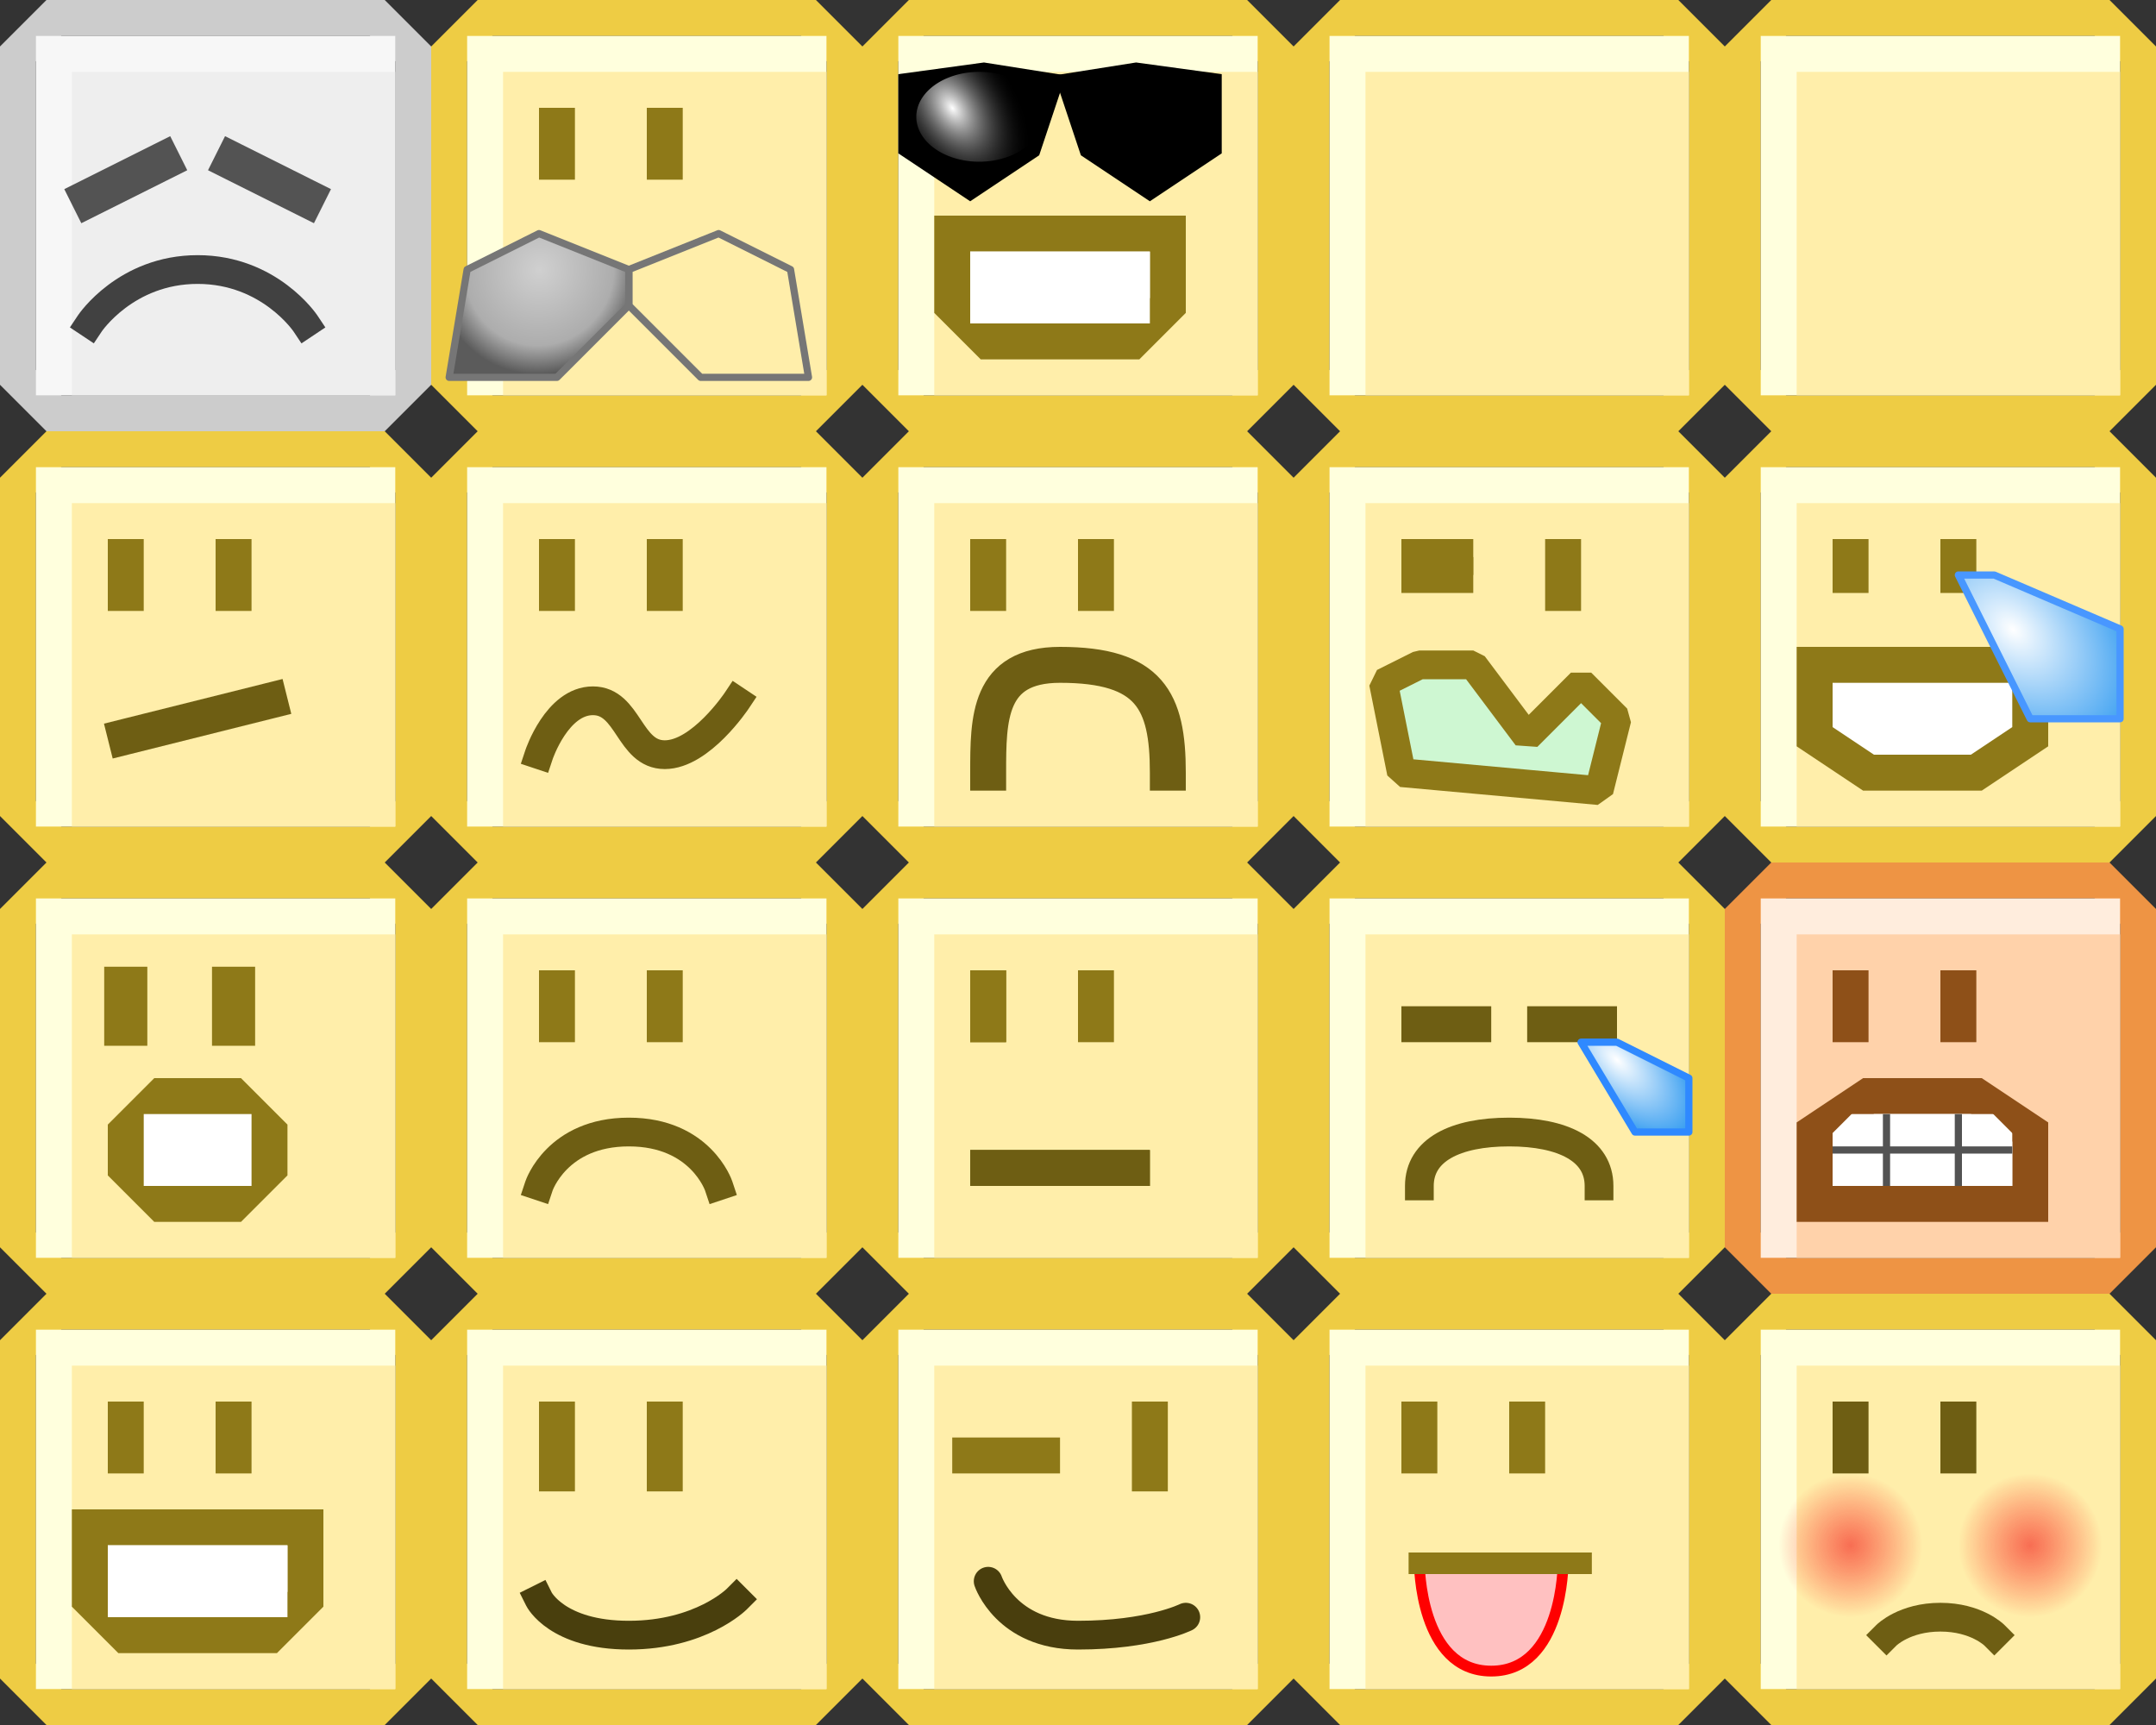 <?xml version="1.0" encoding="UTF-8" standalone="no"?>
<!-- Created with Inkscape (http://www.inkscape.org/) -->

<svg
   xmlns:osb="http://www.openswatchbook.org/uri/2009/osb"
   xmlns:dc="http://purl.org/dc/elements/1.1/"
   xmlns:cc="http://creativecommons.org/ns#"
   xmlns:rdf="http://www.w3.org/1999/02/22-rdf-syntax-ns#"
   xmlns:svg="http://www.w3.org/2000/svg"
   xmlns="http://www.w3.org/2000/svg"
   xmlns:xlink="http://www.w3.org/1999/xlink"
   xmlns:sodipodi="http://sodipodi.sourceforge.net/DTD/sodipodi-0.dtd"
   xmlns:inkscape="http://www.inkscape.org/namespaces/inkscape"
   width="600"
   height="480"
   id="svg2"
   version="1.1"
   inkscape:version="0.48.0 r9654"
   inkscape:export-filename="/home/andy/railsapps/forj/public/images/emotes.png"
   inkscape:export-xdpi="9"
   inkscape:export-ydpi="9"
   sodipodi:docname="emotes.svg"
   style="display:inline">
  <rect width="100%" height="100%" fill="#333333" stroke="none"/>
  <sodipodi:namedview
     id="base"
     pagecolor="#ffffff"
     bordercolor="#7b7b7b"
     borderopacity="0.271"
     inkscape:pageopacity="0.0"
     inkscape:pageshadow="2"
     inkscape:zoom="3.2796268"
     inkscape:cx="355.71637"
     inkscape:cy="421.45738"
     inkscape:document-units="px"
     inkscape:current-layer="g3968"
     showgrid="false"
     inkscape:window-width="1156"
     inkscape:window-height="967"
     inkscape:window-x="516"
     inkscape:window-y="24"
     inkscape:window-maximized="0"
     showguides="false"
     inkscape:guide-bbox="true"
     inkscape:showpageshadow="false"
     borderlayer="false"
     showborder="false"
     inkscape:snap-grids="true"
     inkscape:snap-nodes="true"
     inkscape:snap-global="true"
     inkscape:snap-bbox="false"
     inkscape:bbox-nodes="true">
    <inkscape:grid
       type="xygrid"
       id="grid2985"
       empspacing="2"
       visible="true"
       enabled="true"
       snapvisiblegridlinesonly="false"
       spacingx="5px"
       spacingy="5px"
       color="#000000"
       opacity="0.031"
       empcolor="#000000"
       empopacity="0.067" />
    <sodipodi:guide
       orientation="1,0"
       position="35,75"
       id="guide3962" />
    <sodipodi:guide
       orientation="1,0"
       position="65,70"
       id="guide3964" />
    <sodipodi:guide
       orientation="0,1"
       position="75,25"
       id="guide3970" />
    <sodipodi:guide
       orientation="0,1"
       position="15,55"
       id="guide3949" />
  </sodipodi:namedview>
  <defs
     id="defs4">
    <linearGradient
       id="linearGradient4764">
      <stop
         style="stop-color:#ffffff;stop-opacity:1;"
         offset="0"
         id="stop4766" />
      <stop
         style="stop-color:#000000;stop-opacity:0;"
         offset="1"
         id="stop4768" />
    </linearGradient>
    <linearGradient
       id="linearGradient4044">
      <stop
         style="stop-color:#d0d0d0;stop-opacity:1;"
         offset="0"
         id="stop4046" />
      <stop
         id="stop4694"
         offset="0.725"
         style="stop-color:#adadad;stop-opacity:1;" />
      <stop
         style="stop-color:#5b5b5b;stop-opacity:1;"
         offset="1"
         id="stop4048" />
    </linearGradient>
    <linearGradient
       id="linearGradient3987">
      <stop
         style="stop-color:#f31a1a;stop-opacity:0.606;"
         offset="0"
         id="stop3989" />
      <stop
         style="stop-color:#ff0000;stop-opacity:0;"
         offset="1"
         id="stop3991" />
    </linearGradient>
    <linearGradient
       id="linearGradient4541">
      <stop
         id="stop4543"
         offset="0"
         style="stop-color:#ffffff;stop-opacity:1;" />
      <stop
         id="stop4545"
         offset="1"
         style="stop-color:#329bf0;stop-opacity:1;" />
    </linearGradient>
    <marker
       inkscape:stockid="SquareS"
       orient="auto"
       refY="0"
       refX="0"
       id="SquareS"
       style="overflow:visible">
      <path
         id="path4078"
         d="M -5,-5 -5,5 5,5 5,-5 -5,-5 z"
         style="fill-rule:evenodd;stroke:#000000;stroke-width:1pt;marker-start:none"
         transform="scale(0.2,0.2)"
         inkscape:connector-curvature="0" />
    </marker>
    <linearGradient
       id="linearGradient3850"
       osb:paint="solid">
      <stop
         style="stop-color:#000000;stop-opacity:1;"
         offset="0"
         id="stop3852" />
    </linearGradient>
    <linearGradient
       id="linearGradient3844"
       osb:paint="solid">
      <stop
         style="stop-color:#ff0000;stop-opacity:1;"
         offset="0"
         id="stop3846" />
    </linearGradient>
    <linearGradient
       id="linearGradient3836"
       osb:paint="gradient">
      <stop
         style="stop-color:#000000;stop-opacity:1;"
         offset="0"
         id="stop3838" />
      <stop
         style="stop-color:#000000;stop-opacity:0;"
         offset="1"
         id="stop3840" />
    </linearGradient>
    <marker
       inkscape:stockid="SquareSV"
       orient="auto"
       refY="0"
       refX="0"
       id="SquareSV"
       style="overflow:visible">
      <path
         id="path4454"
         d="M -5,-5 -5,5 5,5 5,-5 -5,-5 z"
         style="fill:#a7d4ec;fill-rule:evenodd;stroke:#a7d4ec;stroke-width:1pt;marker-start:none"
         transform="scale(0.2,0.2)"
         inkscape:connector-curvature="0" />
    </marker>
    <linearGradient
       gradientUnits="userSpaceOnUse"
       y2="57.653"
       x2="110.306"
       y1="57.653"
       x1="70"
       id="linearGradient4547"
       xlink:href="#linearGradient4541"
       inkscape:collect="always" />
    <marker
       inkscape:stockid="SquareSVa"
       orient="auto"
       refY="0"
       refX="0"
       id="SquareSVa"
       style="overflow:visible">
      <path
         id="path4572"
         d="M -5,-5 -5,5 5,5 5,-5 -5,-5 z"
         style="fill:url(#linearGradient4547);fill-rule:evenodd;stroke:url(#linearGradient4547);stroke-width:1pt;marker-start:none"
         transform="scale(0.2,0.2)"
         inkscape:connector-curvature="0" />
    </marker>
    <radialGradient
       inkscape:collect="always"
       xlink:href="#linearGradient3987"
       id="radialGradient7363"
       gradientUnits="userSpaceOnUse"
       gradientTransform="matrix(1,3.0777777e-7,-4.1574286e-7,1.374,2.238709e-5,-22.462)"
       cx="35"
       cy="60"
       fx="35"
       fy="60"
       r="15" />
    <radialGradient
       inkscape:collect="always"
       xlink:href="#linearGradient3987"
       id="radialGradient3932"
       cx="35"
       cy="70"
       fx="35"
       fy="70"
       r="25"
       gradientUnits="userSpaceOnUse"
       gradientTransform="matrix(0.8,0,0,0.8,487,14)" />
    <radialGradient
       inkscape:collect="always"
       xlink:href="#linearGradient3987"
       id="radialGradient3936"
       gradientUnits="userSpaceOnUse"
       cx="35"
       cy="70"
       fx="35"
       fy="70"
       r="25"
       gradientTransform="matrix(0.8,0,0,0.8,537,14)" />
    <linearGradient
       inkscape:collect="always"
       xlink:href="#linearGradient4541-2"
       id="linearGradient4856-4"
       x1="95"
       y1="65"
       x2="80"
       y2="45"
       gradientUnits="userSpaceOnUse"
       gradientTransform="translate(365,-120)" />
    <linearGradient
       id="linearGradient4541-2">
      <stop
         id="stop4543-5"
         offset="0"
         style="stop-color:#56bdf3;stop-opacity:1;" />
      <stop
         id="stop4545-4"
         offset="1"
         style="stop-color:#ffffff;stop-opacity:1;" />
    </linearGradient>
    <radialGradient
       inkscape:collect="always"
       xlink:href="#linearGradient4541"
       id="radialGradient3961"
       cx="559.564"
       cy="-180.334"
       fx="559.564"
       fy="-180.334"
       r="23.5"
       gradientTransform="matrix(1.277,1.277,-0.851,0.851,-307.812,-745.863)"
       gradientUnits="userSpaceOnUse" />
    <radialGradient
       inkscape:collect="always"
       xlink:href="#linearGradient4541"
       id="radialGradient3965"
       cx="448.735"
       cy="-62.896"
       fx="448.735"
       fy="-62.896"
       r="18.5"
       gradientTransform="matrix(1.081,1.081,-0.541,0.541,-69.117,-516.12)"
       gradientUnits="userSpaceOnUse" />
    <radialGradient
       inkscape:collect="always"
       xlink:href="#linearGradient4541-25"
       id="radialGradient3961-8"
       cx="559.564"
       cy="-180.334"
       fx="559.564"
       fy="-180.334"
       r="23.5"
       gradientTransform="matrix(1.277,1.277,-0.851,0.851,-307.812,-745.863)"
       gradientUnits="userSpaceOnUse" />
    <linearGradient
       id="linearGradient4541-25">
      <stop
         id="stop4543-1"
         offset="0"
         style="stop-color:#ffffff;stop-opacity:1;" />
      <stop
         id="stop4545-5"
         offset="1"
         style="stop-color:#329bf0;stop-opacity:1;" />
    </linearGradient>
    <radialGradient
       inkscape:collect="always"
       xlink:href="#linearGradient4044"
       id="radialGradient4736"
       gradientUnits="userSpaceOnUse"
       gradientTransform="matrix(-0.638,1.064,1.032,0.619,700.068,-768.043)"
       cx="561.983"
       cy="-185.409"
       fx="561.983"
       fy="-185.409"
       r="23.5" />
    <radialGradient
       inkscape:collect="always"
       xlink:href="#linearGradient4764"
       id="radialGradient5100"
       gradientUnits="userSpaceOnUse"
       gradientTransform="matrix(1.294,1.941,-1.2,0.8,-40.233,-516.173)"
       cx="267.433"
       cy="33.971"
       fx="267.433"
       fy="33.971"
       r="12.5" />
  </defs>
  <g
     inkscape:groupmode="layer"
     id="layer2"
     inkscape:label="Bases"
     style="display:inline"
     transform="translate(0,360)">
    <g
       id="g3981">
      <path
         sodipodi:nodetypes="ccccccccc"
         inkscape:connector-curvature="0"
         id="path3885"
         d="m 15,5 90,0 10,10 0,90 -10,10 -90,0 L 5,105 5,15 z"
         style="color:#000000;fill:none;stroke:#eecc44;stroke-width:10;stroke-linecap:square;stroke-linejoin:miter;stroke-miterlimit:4;stroke-opacity:1;stroke-dasharray:none;stroke-dashoffset:0;marker:none;visibility:visible;display:inline;overflow:visible;enable-background:accumulate" />
      <rect
         style="color:#000000;fill:#ffffdd;fill-opacity:1;fill-rule:nonzero;stroke:none;stroke-width:10;marker:none;visibility:visible;display:inline;overflow:visible;enable-background:accumulate"
         id="rect3860"
         width="100"
         height="100"
         x="10"
         y="10" />
      <rect
         y="20"
         x="20"
         height="90"
         width="90"
         id="rect3856"
         style="color:#000000;fill:#ffeeaa;fill-opacity:1;fill-rule:nonzero;stroke:none;stroke-width:10;marker:none;visibility:visible;display:inline;overflow:visible;enable-background:accumulate" />
    </g>
    <use
       x="0"
       y="0"
       xlink:href="#g3981"
       id="use4111"
       transform="translate(120,0)"
       width="600"
       height="240" />
    <use
       x="0"
       y="0"
       xlink:href="#g3981"
       id="use4113"
       transform="translate(240,0)"
       width="600"
       height="240" />
    <use
       x="0"
       y="0"
       xlink:href="#g3981"
       id="use4115"
       transform="translate(360,0)"
       width="600"
       height="240" />
    <use
       x="0"
       y="0"
       xlink:href="#g3981"
       id="use4117"
       transform="translate(480,0)"
       width="600"
       height="240" />
    <use
       x="0"
       y="0"
       xlink:href="#g3981"
       id="use4119"
       transform="translate(0,-120)"
       width="600"
       height="240" />
    <use
       x="0"
       y="0"
       xlink:href="#g3981"
       id="use4121"
       transform="translate(120,-120)"
       width="600"
       height="240" />
    <use
       x="0"
       y="0"
       xlink:href="#g3981"
       id="use4123"
       transform="translate(240,-120)"
       width="600"
       height="240" />
    <use
       x="0"
       y="0"
       xlink:href="#g3981"
       id="use4125"
       transform="translate(360,-120)"
       width="600"
       height="240" />
    <use
       x="0"
       y="0"
       xlink:href="#g3981"
       id="use3885"
       transform="translate(0,-240)"
       width="600"
       height="480" />
    <use
       x="0"
       y="0"
       xlink:href="#g3981"
       id="use3887"
       transform="translate(120,-240)"
       width="600"
       height="480" />
    <use
       x="0"
       y="0"
       xlink:href="#g3981"
       id="use3889"
       transform="translate(240,-240)"
       width="600"
       height="480" />
    <use
       x="0"
       y="0"
       xlink:href="#g3981"
       id="use3893"
       transform="translate(360,-240)"
       width="600"
       height="480" />
    <use
       x="0"
       y="0"
       xlink:href="#g3981"
       id="use3895"
       transform="translate(480,-240)"
       width="600"
       height="480" />
    <path
       sodipodi:nodetypes="ccccccccc"
       inkscape:connector-curvature="0"
       id="path3981"
       d="m 15,-355 90,0 10,10 0,90 -10,10 -90,0 -10,-10 0,-90 z"
       style="color:#000000;fill:none;stroke:#cccccc;stroke-width:10;stroke-linecap:square;stroke-linejoin:miter;stroke-miterlimit:4;stroke-opacity:1;stroke-dasharray:none;stroke-dashoffset:0;marker:none;visibility:visible;display:inline;overflow:visible;enable-background:accumulate" />
    <rect
       style="color:#000000;fill:#f7f7f7;fill-opacity:1;fill-rule:nonzero;stroke:none;stroke-width:10;marker:none;visibility:visible;display:inline;overflow:visible;enable-background:accumulate"
       id="rect3983"
       width="100"
       height="100"
       x="10"
       y="-350" />
    <rect
       y="-340"
       x="20"
       height="90"
       width="90"
       id="rect3985"
       style="color:#000000;fill:#eeeeee;fill-opacity:1;fill-rule:nonzero;stroke:none;stroke-width:10;marker:none;visibility:visible;display:inline;overflow:visible;enable-background:accumulate" />
    <use
       x="0"
       y="0"
       xlink:href="#g3981"
       id="use3899"
       transform="translate(120,-360)"
       width="600"
       height="480" />
    <use
       x="0"
       y="0"
       xlink:href="#g3981"
       id="use3901"
       transform="translate(240,-360)"
       width="600"
       height="480" />
    <use
       x="0"
       y="0"
       xlink:href="#g3981"
       id="use3903"
       transform="translate(360,-360)"
       width="600"
       height="480" />
    <use
       x="0"
       y="0"
       xlink:href="#g3981"
       id="use3906"
       transform="translate(480,-360)"
       width="600"
       height="480" />
  </g>
  <g
     inkscape:groupmode="layer"
     id="layer1"
     inkscape:label="TODO"
     style="display:inline" />
  <g
     style="display:inline"
     inkscape:label="joy"
     id="g3895"
     inkscape:groupmode="layer"
     transform="translate(0,360)">
    <path
       inkscape:connector-curvature="0"
       id="path3903"
       d="m 35,35 0,10"
       style="fill:none;stroke:#8e7918;stroke-width:10;stroke-linecap:square;stroke-linejoin:miter;stroke-miterlimit:4;stroke-opacity:1;stroke-dasharray:none" />
    <path
       inkscape:connector-curvature="0"
       id="use3905"
       d="m 65,35 0,10"
       style="fill:none;stroke:#8e7918;stroke-width:10;stroke-linecap:square;stroke-linejoin:miter;stroke-miterlimit:4;stroke-opacity:1;stroke-dasharray:none" />
    <path
       inkscape:connector-curvature="0"
       id="path3907"
       d="M 25,65 85,65 85,85 75,95 35,95 25,85 z"
       style="color:#000000;fill:#ffffff;fill-opacity:1;stroke:#8e7918;stroke-width:10;stroke-linecap:square;stroke-linejoin:miter;stroke-miterlimit:4;stroke-opacity:1;stroke-dasharray:none;stroke-dashoffset:0;marker:none;visibility:visible;display:inline;overflow:visible;enable-background:accumulate" />
    <rect
       y="70"
       x="30"
       height="20"
       width="50"
       id="rect3909"
       style="color:#000000;fill:#ffffff;fill-opacity:1;stroke:none;stroke-width:10;marker:none;visibility:visible;display:inline;overflow:visible;enable-background:accumulate" />
  </g>
  <g
     inkscape:groupmode="layer"
     id="g3877"
     inkscape:label="angry"
     style="display:inline"
     transform="translate(0,360)">
    <path
       style="color:#000000;fill:none;stroke:#ee9444;stroke-width:10;stroke-linecap:square;stroke-linejoin:miter;stroke-miterlimit:4;stroke-opacity:1;stroke-dasharray:none;stroke-dashoffset:0;marker:none;visibility:visible;display:inline;overflow:visible;enable-background:accumulate"
       d="m 495,-115 90,0 10,10 0,90 -10,10 -90,0 -10,-10 0,-90 z"
       id="path3885-3"
       inkscape:connector-curvature="0"
       sodipodi:nodetypes="ccccccccc" />
    <rect
       y="-110"
       x="490"
       height="100"
       width="100"
       id="rect3860-2"
       style="color:#000000;fill:#ffeddd;fill-opacity:1;fill-rule:nonzero;stroke:none;stroke-width:10;marker:none;visibility:visible;display:inline;overflow:visible;enable-background:accumulate" />
    <rect
       style="color:#000000;fill:#ffd2aa;fill-opacity:1;fill-rule:nonzero;stroke:#8e7918;stroke-width:0;stroke-linecap:butt;stroke-linejoin:miter;stroke-miterlimit:4;stroke-opacity:1;stroke-dasharray:none;stroke-dashoffset:120;marker:none;visibility:visible;display:inline;overflow:visible;enable-background:accumulate"
       id="rect3887"
       width="90"
       height="90"
       x="500"
       y="-100" />
    <path
       style="fill:none;stroke:#8e5018;stroke-width:10;stroke-linecap:square;stroke-linejoin:miter;stroke-miterlimit:4;stroke-opacity:1;stroke-dasharray:none"
       d="m 515,-85 0,10"
       id="path3879"
       inkscape:connector-curvature="0"
       sodipodi:nodetypes="cc" />
    <path
       style="color:#000000;fill:#ffffff;fill-opacity:1;stroke:#8e5018;stroke-width:10;stroke-linecap:square;stroke-linejoin:miter;stroke-miterlimit:4;stroke-opacity:1;stroke-dasharray:none;stroke-dashoffset:0;marker:none;visibility:visible;display:inline;overflow:visible;enable-background:accumulate"
       d="m 505,-25 60,0 0,-20 -15,-10 -30,0 -15,10 z"
       id="path3883"
       inkscape:connector-curvature="0"
       sodipodi:nodetypes="ccccccc" />
    <rect
       style="color:#000000;fill:#ffffff;fill-opacity:1;stroke:none;stroke-width:10;marker:none;visibility:visible;display:inline;overflow:visible;enable-background:accumulate"
       id="rect3885"
       width="50"
       height="20"
       x="510"
       y="-50" />
    <use
       x="0"
       y="0"
       xlink:href="#path3879"
       id="use3925"
       transform="translate(30,0)"
       width="120"
       height="120" />
    <path
       style="color:#000000;fill:none;stroke:#535353;stroke-width:2;stroke-linecap:butt;stroke-linejoin:miter;stroke-miterlimit:4;stroke-opacity:1;stroke-dasharray:none;stroke-dashoffset:0;marker:none;visibility:visible;display:inline;overflow:visible;enable-background:accumulate"
       d="m 525,-50 c 0,20 0,20 0,20"
       id="path3951"
       inkscape:connector-curvature="0" />
    <use
       x="0"
       y="0"
       xlink:href="#path3951"
       id="use3974"
       transform="translate(20,0)"
       width="120"
       height="120" />
    <path
       style="fill:none;stroke:#535353;stroke-width:2;stroke-linecap:butt;stroke-linejoin:miter;stroke-miterlimit:4;stroke-opacity:1;stroke-dasharray:none"
       d="m 510,-40 50,0"
       id="path3927"
       inkscape:connector-curvature="0"
       sodipodi:nodetypes="cc" />
    <path
       style="fill:#8e5018;fill-opacity:1;stroke:#8e5018;stroke-width:0.4;stroke-linecap:butt;stroke-linejoin:miter;stroke-miterlimit:4;stroke-opacity:1;stroke-dasharray:none"
       d="m 510,-45 5,-5 -5,0 z"
       id="path3977"
       inkscape:connector-curvature="0"
       sodipodi:nodetypes="cccc" />
    <use
       x="0"
       y="0"
       xlink:href="#path3977"
       id="use3979"
       transform="matrix(-1,0,0,1,1070,0)"
       width="120"
       height="120" />
  </g>
  <g
     style="display:none"
     inkscape:label="gasp (dark mouth)"
     id="g3856"
     inkscape:groupmode="layer"
     transform="translate(0,360)">
    <path
       inkscape:connector-curvature="0"
       id="path3858"
       d="m 35,-85 0,10"
       style="fill:none;stroke:#8e7918;stroke-width:12;stroke-linecap:square;stroke-linejoin:miter;stroke-miterlimit:4;stroke-opacity:1;stroke-dasharray:none" />
    <path
       sodipodi:nodetypes="ccccccccc"
       inkscape:connector-curvature="0"
       id="path3863"
       d="m 40,-40 10,-10 15,0 10,10 0,10 -10,5 -15,0 -10,-5 z"
       style="fill:#8e7918;fill-opacity:1;stroke:#8e7918;stroke-width:0;stroke-linecap:butt;stroke-linejoin:miter;stroke-miterlimit:4;stroke-opacity:1;stroke-dasharray:none"
       inkscape:export-filename="/home/andy/railsapps/forj/public/images/path3863.png"
       inkscape:export-xdpi="9"
       inkscape:export-ydpi="9" />
    <use
       height="120"
       width="120"
       transform="translate(30,0)"
       id="use3865"
       xlink:href="#path3940"
       y="0"
       x="0" />
  </g>
  <g
     style="display:none"
     inkscape:label="gasp (med mouth)"
     id="g3867"
     inkscape:groupmode="layer"
     transform="translate(0,360)">
    <path
       inkscape:connector-curvature="0"
       id="path3869"
       d="m 35,-85 0,10"
       style="fill:none;stroke:#8e7918;stroke-width:12;stroke-linecap:square;stroke-linejoin:miter;stroke-miterlimit:4;stroke-opacity:1;stroke-dasharray:none" />
    <path
       sodipodi:nodetypes="ccccccccc"
       inkscape:connector-curvature="0"
       id="path3871"
       d="m 35,-45 10,-10 20,0 10,10 0,10 -10,10 -20,0 -10,-10 z"
       style="fill:#8e7918;fill-opacity:1;stroke:#8e7918;stroke-width:10;stroke-linecap:butt;stroke-linejoin:miter;stroke-miterlimit:4;stroke-opacity:1;stroke-dasharray:none" />
    <rect
       y="-50"
       x="40"
       height="20"
       width="30"
       id="rect3873"
       style="color:#000000;fill:#e3dec4;fill-opacity:1;fill-rule:nonzero;stroke:none;stroke-width:20;marker:none;visibility:visible;display:inline;overflow:visible;enable-background:accumulate" />
    <use
       height="120"
       width="120"
       transform="translate(30,0)"
       id="use3875"
       xlink:href="#path3940"
       y="0"
       x="0" />
  </g>
  <g
     inkscape:groupmode="layer"
     id="g3938"
     inkscape:label="gasp"
     style="display:inline"
     transform="translate(0,360)">
    <path
       style="fill:none;stroke:#8e7918;stroke-width:12;stroke-linecap:square;stroke-linejoin:miter;stroke-miterlimit:4;stroke-opacity:1;stroke-dasharray:none"
       d="m 35,-85 0,10"
       id="path3940"
       inkscape:connector-curvature="0" />
    <path
       style="fill:#8e7918;fill-opacity:1;stroke:#8e7918;stroke-width:10;stroke-linecap:butt;stroke-linejoin:miter;stroke-miterlimit:4;stroke-opacity:1;stroke-dasharray:none"
       d="m 35,-45 10,-10 20,0 10,10 0,10 -10,10 -20,0 -10,-10 z"
       id="path3953"
       inkscape:connector-curvature="0"
       sodipodi:nodetypes="ccccccccc" />
    <rect
       style="color:#000000;fill:#ffffff;fill-opacity:1;fill-rule:nonzero;stroke:none;stroke-width:20;marker:none;visibility:visible;display:inline;overflow:visible;enable-background:accumulate"
       id="rect3951"
       width="30"
       height="20"
       x="40"
       y="-50" />
    <use
       x="0"
       y="0"
       xlink:href="#path3940"
       id="use3955"
       transform="translate(30,0)"
       width="120"
       height="120" />
  </g>
  <g
     inkscape:groupmode="layer"
     id="g3934"
     inkscape:label="smile"
     style="display:inline"
     transform="translate(0,360)">
    <path
       style="fill:none;stroke:#8e7918;stroke-width:10;stroke-linecap:square;stroke-linejoin:miter;stroke-miterlimit:4;stroke-opacity:1;stroke-dasharray:none"
       d="m 155,35 0,15"
       id="path3936"
       inkscape:connector-curvature="0"
       sodipodi:nodetypes="cc" />
    <path
       style="color:#000000;fill:none;stroke:#493f0d;stroke-width:8;stroke-linecap:square;stroke-linejoin:miter;stroke-miterlimit:4;stroke-opacity:1;stroke-dasharray:none;stroke-dashoffset:0;marker:none;visibility:visible;display:inline;overflow:visible;enable-background:accumulate"
       d="m 150,85 c 0,0 5,10 25,10 20,0 30,-10 30,-10"
       id="path3944"
       inkscape:connector-curvature="0"
       sodipodi:nodetypes="csc"
       inkscape:export-filename="/home/andy/railsapps/forj/public/images/emote_smile.png"
       inkscape:export-xdpi="9"
       inkscape:export-ydpi="9" />
    <use
       x="0"
       y="0"
       xlink:href="#path3936"
       id="use3952"
       transform="translate(30,0)"
       width="120"
       height="120" />
  </g>
  <g
     style="display:inline"
     inkscape:label="wink"
     id="g4887"
     inkscape:groupmode="layer"
     transform="translate(0,360)">
    <path
       inkscape:connector-curvature="0"
       id="path4889"
       d="m 270,45 20,0"
       style="fill:none;stroke:#8e7918;stroke-width:10;stroke-linecap:square;stroke-linejoin:miter;stroke-miterlimit:4;stroke-opacity:1;stroke-dasharray:none"
       sodipodi:nodetypes="cc" />
    <path
       inkscape:export-ydpi="9"
       inkscape:export-xdpi="9"
       inkscape:export-filename="/home/andy/railsapps/forj/public/images/emote_smile.png"
       sodipodi:nodetypes="csc"
       inkscape:connector-curvature="0"
       id="path4891"
       d="m 275,80 c 0,0 5,15 25,15 20,0 30,-5 30,-5"
       style="color:#000000;fill:none;stroke:#493e0d;stroke-width:8;stroke-linecap:round;stroke-linejoin:miter;stroke-miterlimit:4;stroke-opacity:1;stroke-dasharray:none;stroke-dashoffset:0;marker:none;visibility:visible;display:inline;overflow:visible;enable-background:accumulate" />
    <use
       height="120"
       width="120"
       transform="translate(165,0)"
       id="use4893"
       xlink:href="#path3936"
       y="0"
       x="0" />
  </g>
  <g
     style="display:inline"
     inkscape:label="tongue"
     id="g3972"
     inkscape:groupmode="layer"
     transform="translate(0,360)">
    <path
       inkscape:connector-curvature="0"
       id="path3974"
       d="m 395,35 0,10"
       style="fill:none;stroke:#8e7918;stroke-width:10;stroke-linecap:square;stroke-linejoin:miter;stroke-miterlimit:4;stroke-opacity:1;stroke-dasharray:none" />
    <path
       style="fill:#ffc1c1;fill-opacity:1;stroke:#ff0000;stroke-width:3;stroke-linecap:butt;stroke-linejoin:miter;stroke-miterlimit:4;stroke-opacity:1;stroke-dasharray:none"
       d="m 395,75 c 0,0 0,30 20,30 20,0 20,-30 20,-30 z"
       id="path3982"
       inkscape:connector-curvature="0"
       sodipodi:nodetypes="czcc" />
    <path
       inkscape:export-ydpi="9"
       inkscape:export-xdpi="9"
       inkscape:export-filename="/home/andy/railsapps/forj/public/images/emote_smile.png"
       sodipodi:nodetypes="csc"
       inkscape:connector-curvature="0"
       id="path3976"
       d="m 395,75 c 0,0 0,0 20,0 20,0 25,0 25,0"
       style="color:#000000;fill:none;stroke:#8e7918;stroke-width:6;stroke-linecap:square;stroke-linejoin:miter;stroke-miterlimit:4;stroke-opacity:1;stroke-dasharray:none;stroke-dashoffset:0;marker:none;visibility:visible;display:inline;overflow:visible;enable-background:accumulate" />
    <use
       x="0"
       y="0"
       xlink:href="#path3974"
       id="use3980"
       transform="translate(30,0)"
       width="120"
       height="120" />
  </g>
  <g
     style="display:inline"
     inkscape:label="sad"
     id="g3954"
     inkscape:groupmode="layer"
     transform="translate(0,360)">
    <path
       inkscape:connector-curvature="0"
       id="path3956"
       d="m 155,-85 0,10"
       style="fill:none;stroke:#8e7918;stroke-width:10;stroke-linecap:square;stroke-linejoin:miter;stroke-miterlimit:4;stroke-opacity:1;stroke-dasharray:none"
       sodipodi:nodetypes="cc" />
    <path
       inkscape:export-ydpi="9"
       inkscape:export-xdpi="9"
       inkscape:export-filename="/home/andy/railsapps/forj/public/images/emote_smile.png"
       sodipodi:nodetypes="csc"
       inkscape:connector-curvature="0"
       id="path3958"
       d="m 150,-30 c 0,0 5,-15 25,-15 20,0 25,15 25,15"
       style="color:#000000;fill:none;stroke:#6e5e13;stroke-width:8;stroke-linecap:square;stroke-linejoin:miter;stroke-miterlimit:4;stroke-opacity:1;stroke-dasharray:none;stroke-dashoffset:0;marker:none;visibility:visible;display:inline;overflow:visible;enable-background:accumulate" />
    <use
       x="0"
       y="0"
       xlink:href="#path3956"
       id="use3968"
       transform="matrix(-1,0,0,1,340,0)"
       width="120"
       height="120" />
  </g>
  <g
     inkscape:groupmode="layer"
     id="g3848"
     inkscape:label="unamused"
     style="display:inline"
     transform="translate(0,360)">
    <path
       sodipodi:nodetypes="cc"
       style="fill:none;stroke:#8e7918;stroke-width:10;stroke-linecap:square;stroke-linejoin:miter;stroke-miterlimit:4;stroke-opacity:1;stroke-dasharray:none"
       d="m 275,-85 0,10"
       id="path3850"
       inkscape:connector-curvature="0" />
    <path
       style="color:#000000;fill:none;stroke:#6e5e13;stroke-width:10;stroke-linecap:square;stroke-linejoin:miter;stroke-miterlimit:4;stroke-opacity:1;stroke-dasharray:none;stroke-dashoffset:0;marker:none;visibility:visible;display:inline;overflow:visible;enable-background:accumulate"
       d="m 275,-35 c 25,0 40,0 40,0"
       id="path3852"
       inkscape:connector-curvature="0"
       sodipodi:nodetypes="cc"
       inkscape:export-filename="/home/andy/railsapps/forj/public/images/emote_smile.png"
       inkscape:export-xdpi="9"
       inkscape:export-ydpi="9" />
    <use
       height="120"
       width="120"
       transform="matrix(-1,0,0,1,580,0)"
       id="use3854"
       xlink:href="#path3850"
       y="0"
       x="0" />
    <path
       inkscape:connector-curvature="0"
       id="path3939"
       d="m 275,-85 0,10"
       style="fill:none;stroke:#8e7918;stroke-width:10;stroke-linecap:square;stroke-linejoin:miter;stroke-miterlimit:4;stroke-opacity:1;stroke-dasharray:none"
       sodipodi:nodetypes="cc" />
    <path
       inkscape:export-ydpi="9"
       inkscape:export-xdpi="9"
       inkscape:export-filename="/home/andy/railsapps/forj/public/images/emote_smile.png"
       sodipodi:nodetypes="cc"
       inkscape:connector-curvature="0"
       id="path3941"
       d="m 275,-35 c 25,0 40,0 40,0"
       style="color:#000000;fill:none;stroke:#6e5e13;stroke-width:10;stroke-linecap:square;stroke-linejoin:miter;stroke-miterlimit:4;stroke-opacity:1;stroke-dasharray:none;stroke-dashoffset:0;marker:none;visibility:visible;display:inline;overflow:visible;enable-background:accumulate" />
  </g>
  <g
     style="display:none"
     inkscape:label="unamused copy"
     id="g3066"
     inkscape:groupmode="layer"
     transform="translate(0,360)">
    <path
       inkscape:connector-curvature="0"
       id="path3068"
       d="m 275,-85 0,7.5"
       style="fill:none;stroke:#8e7918;stroke-width:15;stroke-linecap:square;stroke-linejoin:miter;stroke-miterlimit:4;stroke-opacity:1;stroke-dasharray:none"
       sodipodi:nodetypes="cc" />
    <path
       inkscape:export-ydpi="9"
       inkscape:export-xdpi="9"
       inkscape:export-filename="/home/andy/railsapps/forj/public/images/emote_smile.png"
       sodipodi:nodetypes="cc"
       inkscape:connector-curvature="0"
       id="path3070"
       d="m 275,-40 c 25,0 37.5,0 37.5,0"
       style="color:#000000;fill:none;stroke:#6e5e13;stroke-width:15;stroke-linecap:square;stroke-linejoin:miter;stroke-miterlimit:4;stroke-opacity:1;stroke-dasharray:none;stroke-dashoffset:0;marker:none;visibility:visible;display:inline;overflow:visible;enable-background:accumulate" />
    <use
       x="0"
       y="0"
       xlink:href="#path3068"
       id="use3076"
       transform="translate(30,0)"
       width="120"
       height="120" />
  </g>
  <g
     inkscape:groupmode="layer"
     id="g3984"
     inkscape:label="cry"
     style="display:inline"
     transform="translate(0,360)">
    <path
       style="color:#000000;fill:none;stroke:#6e5e13;stroke-width:8;stroke-linecap:square;stroke-linejoin:miter;stroke-miterlimit:4;stroke-opacity:1;stroke-dasharray:none;stroke-dashoffset:0;marker:none;visibility:visible;display:inline;overflow:visible;enable-background:accumulate"
       d="m 395,-30 c 0,-10 10,-15 25,-15 15,0 25,5 25,15"
       id="path3988"
       inkscape:connector-curvature="0"
       sodipodi:nodetypes="czc"
       inkscape:export-filename="/home/andy/railsapps/forj/public/images/emote_smile.png"
       inkscape:export-xdpi="9"
       inkscape:export-ydpi="9" />
    <path
       sodipodi:nodetypes="cc"
       style="color:#000000;fill:none;stroke:#6e5e13;stroke-width:10;stroke-linecap:square;stroke-linejoin:miter;stroke-miterlimit:4;stroke-opacity:1;stroke-dasharray:none;stroke-dashoffset:0;marker:none;visibility:visible;display:inline;overflow:visible;enable-background:accumulate"
       d="m 410,-75 -15,0"
       id="path3986"
       inkscape:connector-curvature="0" />
    <use
       x="0"
       y="0"
       xlink:href="#path3986"
       id="use3996"
       transform="matrix(-1,0,0,1,840,0)"
       width="120"
       height="120" />
    <path
       style="fill:url(#radialGradient3965);fill-opacity:1;stroke:#2f89ff;stroke-width:2;stroke-linejoin:round;stroke-miterlimit:4;stroke-opacity:1;stroke-dasharray:none"
       d="m 440,-70 15,25 15,0 0,-15 -20,-10 z"
       id="path4848"
       inkscape:connector-curvature="0"
       sodipodi:nodetypes="cccccc" />
  </g>
  <g
     style="display:inline"
     inkscape:label="shame"
     id="g3187"
     inkscape:groupmode="layer"
     transform="translate(0,360)">
    <path
       inkscape:export-ydpi="9"
       inkscape:export-xdpi="9"
       inkscape:export-filename="/home/andy/railsapps/forj/public/images/emote_smile.png"
       sodipodi:nodetypes="czc"
       inkscape:connector-curvature="0"
       id="path3189"
       d="m 525,95 c 0,0 5,-5 15,-5 10,0 15,5 15,5"
       style="color:#000000;fill:none;stroke:#6e5e13;stroke-width:8;stroke-linecap:square;stroke-linejoin:miter;stroke-miterlimit:4;stroke-opacity:1;stroke-dasharray:none;stroke-dashoffset:0;marker:none;visibility:visible;display:inline;overflow:visible;enable-background:accumulate" />
    <path
       inkscape:connector-curvature="0"
       id="path3191"
       d="m 515,45 0,-10"
       style="color:#000000;fill:none;stroke:#6e5e13;stroke-width:10;stroke-linecap:square;stroke-linejoin:miter;stroke-miterlimit:4;stroke-opacity:1;stroke-dasharray:none;stroke-dashoffset:0;marker:none;visibility:visible;display:inline;overflow:visible;enable-background:accumulate"
       sodipodi:nodetypes="cc" />
    <path
       inkscape:connector-curvature="0"
       id="use3195"
       d="m 545,45 0,-10"
       style="color:#000000;fill:none;stroke:#6e5e13;stroke-width:10;stroke-linecap:square;stroke-linejoin:miter;stroke-miterlimit:4;stroke-opacity:1;stroke-dasharray:none;stroke-dashoffset:0;marker:none;visibility:visible;display:inline;overflow:visible;enable-background:accumulate"
       sodipodi:nodetypes="cc" />
    <rect
       style="color:#000000;fill:url(#radialGradient3932);fill-opacity:1;fill-rule:nonzero;stroke:none;stroke-width:20;marker:none;visibility:visible;display:inline;overflow:visible;enable-background:accumulate"
       id="rect3924"
       width="50"
       height="50"
       x="490"
       y="45" />
    <rect
       y="45"
       x="540"
       height="50"
       width="50"
       id="rect3934"
       style="color:#000000;fill:url(#radialGradient3936);fill-opacity:1;fill-rule:nonzero;stroke:none;stroke-width:20;marker:none;visibility:visible;display:inline;overflow:visible;enable-background:accumulate" />
  </g>
  <g
     inkscape:groupmode="layer"
     id="layer3"
     inkscape:label="unsure"
     style="display:inline">
    <path
       transform="translate(0,360)"
       sodipodi:nodetypes="cc"
       style="fill:none;stroke:#8e7918;stroke-width:10;stroke-linecap:square;stroke-linejoin:miter;stroke-miterlimit:4;stroke-opacity:1;stroke-dasharray:none;display:inline"
       d="m 35,-205 0,10"
       id="path3945"
       inkscape:connector-curvature="0" />
    <path
       transform="translate(0,360)"
       style="color:#000000;fill:none;stroke:#6e5e13;stroke-width:10;stroke-linecap:square;stroke-linejoin:miter;stroke-miterlimit:4;stroke-opacity:1;stroke-dasharray:none;stroke-dashoffset:0;marker:none;visibility:visible;display:inline;overflow:visible;enable-background:accumulate"
       d="m 35,-155 40,-10"
       id="path3947"
       inkscape:connector-curvature="0"
       sodipodi:nodetypes="cc"
       inkscape:export-filename="/home/andy/railsapps/forj/public/images/emote_smile.png"
       inkscape:export-xdpi="9"
       inkscape:export-ydpi="9" />
    <use
       x="0"
       y="0"
       xlink:href="#path3945"
       id="use3957"
       transform="translate(30,0)"
       width="600"
       height="480" />
  </g>
  <g
     inkscape:groupmode="layer"
     id="layer4"
     inkscape:label="erm">
    <path
       inkscape:connector-curvature="0"
       id="path3956-0"
       d="m 155,155 0,10"
       style="fill:none;stroke:#8e7918;stroke-width:10;stroke-linecap:square;stroke-linejoin:miter;stroke-miterlimit:4;stroke-opacity:1;stroke-dasharray:none;display:inline"
       sodipodi:nodetypes="cc" />
    <path
       inkscape:export-ydpi="9"
       inkscape:export-xdpi="9"
       inkscape:export-filename="/home/andy/railsapps/forj/public/images/emote_smile.png"
       sodipodi:nodetypes="czzs"
       inkscape:connector-curvature="0"
       id="path3958-9"
       d="m 150,210 c 0,0 5,-15 15,-15 10,0 10,15 20,15 10,0 20,-15 20,-15"
       style="color:#000000;fill:none;stroke:#6e5e13;stroke-width:8;stroke-linecap:square;stroke-linejoin:miter;stroke-miterlimit:4;stroke-opacity:1;stroke-dasharray:none;stroke-dashoffset:0;marker:none;visibility:visible;display:inline;overflow:visible;enable-background:accumulate" />
    <use
       x="0"
       y="0"
       xlink:href="#path3956-0"
       id="use3981"
       transform="translate(30,0)"
       width="600"
       height="480" />
  </g>
  <g
     inkscape:groupmode="layer"
     id="layer5"
     inkscape:label="grumpy">
    <path
       inkscape:connector-curvature="0"
       id="path3956-01"
       d="m 275,155 0,10"
       style="fill:none;stroke:#8e7918;stroke-width:10;stroke-linecap:square;stroke-linejoin:miter;stroke-miterlimit:4;stroke-opacity:1;stroke-dasharray:none;display:inline"
       sodipodi:nodetypes="cc" />
    <path
       inkscape:export-ydpi="9"
       inkscape:export-xdpi="9"
       inkscape:export-filename="/home/andy/railsapps/forj/public/images/emote_smile.png"
       sodipodi:nodetypes="csc"
       inkscape:connector-curvature="0"
       id="path3958-3"
       d="m 275,215 c 0,-15 0,-30 20,-30 25,0 30,10 30,30"
       style="color:#000000;fill:none;stroke:#6e5e13;stroke-width:10;stroke-linecap:square;stroke-linejoin:miter;stroke-miterlimit:4;stroke-opacity:1;stroke-dasharray:none;stroke-dashoffset:0;marker:none;visibility:visible;display:inline;overflow:visible;enable-background:accumulate" />
    <use
       x="0"
       y="0"
       xlink:href="#path3956-01"
       id="use4367"
       transform="translate(30,0)"
       width="600"
       height="480" />
  </g>
  <g
     inkscape:groupmode="layer"
     id="layer6"
     inkscape:label="cringe"
     style="display:inline">
    <path
       style="fill:none;stroke:#8e7918;stroke-width:10;stroke-linecap:square;stroke-linejoin:miter;stroke-miterlimit:4;stroke-opacity:1;stroke-dasharray:none;display:inline"
       d="m 405,155 -10,0"
       id="path3940-7"
       inkscape:connector-curvature="0"
       sodipodi:nodetypes="cc" />
    <path
       style="fill:#cef7d2;fill-opacity:1;stroke:#8e7918;stroke-width:8;stroke-linecap:butt;stroke-linejoin:bevel;stroke-miterlimit:1.4;stroke-opacity:1;stroke-dasharray:none;display:inline"
       d="m 385,190 10,-5 15,0 15,20 15,-15 10,10 -5,20 -55,-5 z"
       id="path3953-8"
       inkscape:connector-curvature="0"
       sodipodi:nodetypes="ccccccccc" />
    <path
       inkscape:connector-curvature="0"
       id="use4395"
       d="m 435,165 0,-10"
       style="fill:none;stroke:#8e7918;stroke-width:10;stroke-linecap:square;stroke-linejoin:miter;stroke-miterlimit:4;stroke-opacity:1;stroke-dasharray:none;display:inline"
       sodipodi:nodetypes="cc" />
    <use
       x="0"
       y="0"
       xlink:href="#path3940-7"
       id="use3915"
       transform="translate(0,5)"
       width="600"
       height="480" />
  </g>
  <g
     transform="translate(0,360)"
     inkscape:groupmode="layer"
     id="g3917"
     inkscape:label="joytears"
     style="display:inline">
    <path
       style="fill:none;stroke:#8e7918;stroke-width:10;stroke-linecap:square;stroke-linejoin:miter;stroke-miterlimit:4;stroke-opacity:1;stroke-dasharray:none"
       d="m 515,-205 0,5"
       id="path3919"
       inkscape:connector-curvature="0"
       sodipodi:nodetypes="cc" />
    <path
       style="fill:none;stroke:#8e7918;stroke-width:10;stroke-linecap:square;stroke-linejoin:miter;stroke-miterlimit:4;stroke-opacity:1;stroke-dasharray:none"
       d="m 545,-205 0,5"
       id="path3921"
       inkscape:connector-curvature="0"
       sodipodi:nodetypes="cc" />
    <path
       style="color:#000000;fill:#ffffff;fill-opacity:1;stroke:#8e7918;stroke-width:10;stroke-linecap:square;stroke-linejoin:miter;stroke-miterlimit:4;stroke-opacity:1;stroke-dasharray:none;stroke-dashoffset:0;marker:none;visibility:visible;display:inline;overflow:visible;enable-background:accumulate"
       d="m 505,-175 60,0 0,20 -15,10 -30,0 -15,-10 z"
       id="path3923"
       inkscape:connector-curvature="0"
       sodipodi:nodetypes="ccccccc" />
    <path
       style="fill:url(#radialGradient3961);fill-opacity:1;stroke:#4897ff;stroke-width:2;stroke-linejoin:round;stroke-miterlimit:4;stroke-opacity:1;stroke-dasharray:none;display:inline"
       d="m 545,-200 20,40 25,0 0,-25 -35,-15 z"
       id="path4848-2"
       inkscape:connector-curvature="0"
       sodipodi:nodetypes="cccccc" />
  </g>
  <g
     transform="translate(0,360)"
     inkscape:groupmode="layer"
     id="g3968"
     inkscape:label="fail"
     style="display:inline">
    <path
       sodipodi:nodetypes="cc"
       style="fill:none;stroke:#535353;stroke-width:10.6;stroke-linecap:square;stroke-linejoin:miter;stroke-miterlimit:4;stroke-opacity:1;stroke-dasharray:none"
       d="m 45,-315 -20,10"
       id="path3970"
       inkscape:connector-curvature="0" />
    <path
       style="color:#000000;fill:none;stroke:#414141;stroke-width:8;stroke-linecap:square;stroke-linejoin:miter;stroke-miterlimit:4;stroke-opacity:1;stroke-dasharray:none;stroke-dashoffset:0;marker:none;visibility:visible;display:inline;overflow:visible;enable-background:accumulate"
       d="m 25,-270 c 0,0 10,-15 30,-15 20,0 30,15 30,15"
       id="path3972"
       inkscape:connector-curvature="0"
       sodipodi:nodetypes="csc"
       inkscape:export-filename="/home/andy/railsapps/forj/public/images/emote_smile.png"
       inkscape:export-xdpi="9"
       inkscape:export-ydpi="9" />
    <use
       x="0"
       y="0"
       xlink:href="#path3970"
       id="use3977"
       transform="matrix(-1,0,0,1,110,0)"
       width="600"
       height="480" />
  </g>
  <g
     transform="translate(0,360)"
     inkscape:groupmode="layer"
     id="g4002"
     inkscape:label="tache"
     style="display:inline">
    <path
       sodipodi:nodetypes="cc"
       style="fill:none;stroke:#8e7918;stroke-width:10;stroke-linecap:square;stroke-linejoin:miter;stroke-miterlimit:4;stroke-opacity:1;stroke-dasharray:none"
       d="m 155,-325 0,10"
       id="path4004"
       inkscape:connector-curvature="0" />
    <use
       height="120"
       width="120"
       transform="matrix(-1,0,0,1,340,-240)"
       id="use4008"
       xlink:href="#path3956"
       y="0"
       x="0" />
    <path
       style="fill:url(#radialGradient4736);fill-opacity:1;stroke:#767676;stroke-width:2;stroke-linejoin:round;stroke-miterlimit:4;stroke-opacity:1;stroke-dasharray:none;display:inline"
       d="m 175,-285 0,10 -20,20 -30,0 5,-30 20,-10 z"
       id="path4848-2-0"
       inkscape:connector-curvature="0"
       sodipodi:nodetypes="ccccccc" />
    <use
       x="0"
       y="0"
       xlink:href="#path4848-2-0"
       id="use4050"
       transform="matrix(-1,0,0,1,350,0)"
       width="600"
       height="480" />
  </g>
  <g
     style="display:inline"
     inkscape:label="cool"
     id="g4738"
     inkscape:groupmode="layer"
     transform="translate(0,360)">
    <path
       style="fill:#000000;fill-opacity:1;stroke:#000000;stroke-width:10;stroke-linecap:butt;stroke-linejoin:miter;stroke-miterlimit:4;stroke-opacity:1;stroke-dasharray:none"
       d="m 255,-335 0,15 15,10 15,-10 5,-15 -16.22,-2.561 z"
       id="path4750"
       inkscape:connector-curvature="0"
       sodipodi:nodetypes="ccccccc" />
    <use
       x="0"
       y="0"
       xlink:href="#path4750"
       id="use4752"
       transform="matrix(-1,0,0,1,590,0)"
       width="600"
       height="480" />
    <path
       sodipodi:type="arc"
       style="color:#000000;fill:url(#radialGradient5100);fill-opacity:1;fill-rule:nonzero;stroke:none;stroke-width:10;marker:none;visibility:visible;display:inline;overflow:visible;enable-background:accumulate"
       id="path4762"
       sodipodi:cx="272.5"
       sodipodi:cy="32.5"
       sodipodi:rx="17.5"
       sodipodi:ry="12.5"
       d="m 290,32.5 a 17.5,12.5 0 1 1 -35,0 17.5,12.5 0 1 1 35,0 z"
       transform="translate(0,-360)" />
    <use
       x="0"
       y="0"
       xlink:href="#path4762"
       id="use4772"
       transform="translate(47.5,0)"
       width="600"
       height="480" />
    <path
       inkscape:connector-curvature="0"
       id="path3907-1"
       d="m 265,-295 60,0 0,20 -10,10 -40,0 -10,-10 z"
       style="color:#000000;fill:#ffffff;fill-opacity:1;stroke:#8e7918;stroke-width:10;stroke-linecap:square;stroke-linejoin:miter;stroke-miterlimit:4;stroke-opacity:1;stroke-dasharray:none;stroke-dashoffset:0;marker:none;visibility:visible;display:inline;overflow:visible;enable-background:accumulate" />
    <rect
       y="-290"
       x="270"
       height="20"
       width="50"
       id="rect3909-0"
       style="color:#000000;fill:#ffffff;fill-opacity:1;stroke:none;stroke-width:10;marker:none;visibility:visible;display:inline;overflow:visible;enable-background:accumulate" />
  </g>
</svg>
